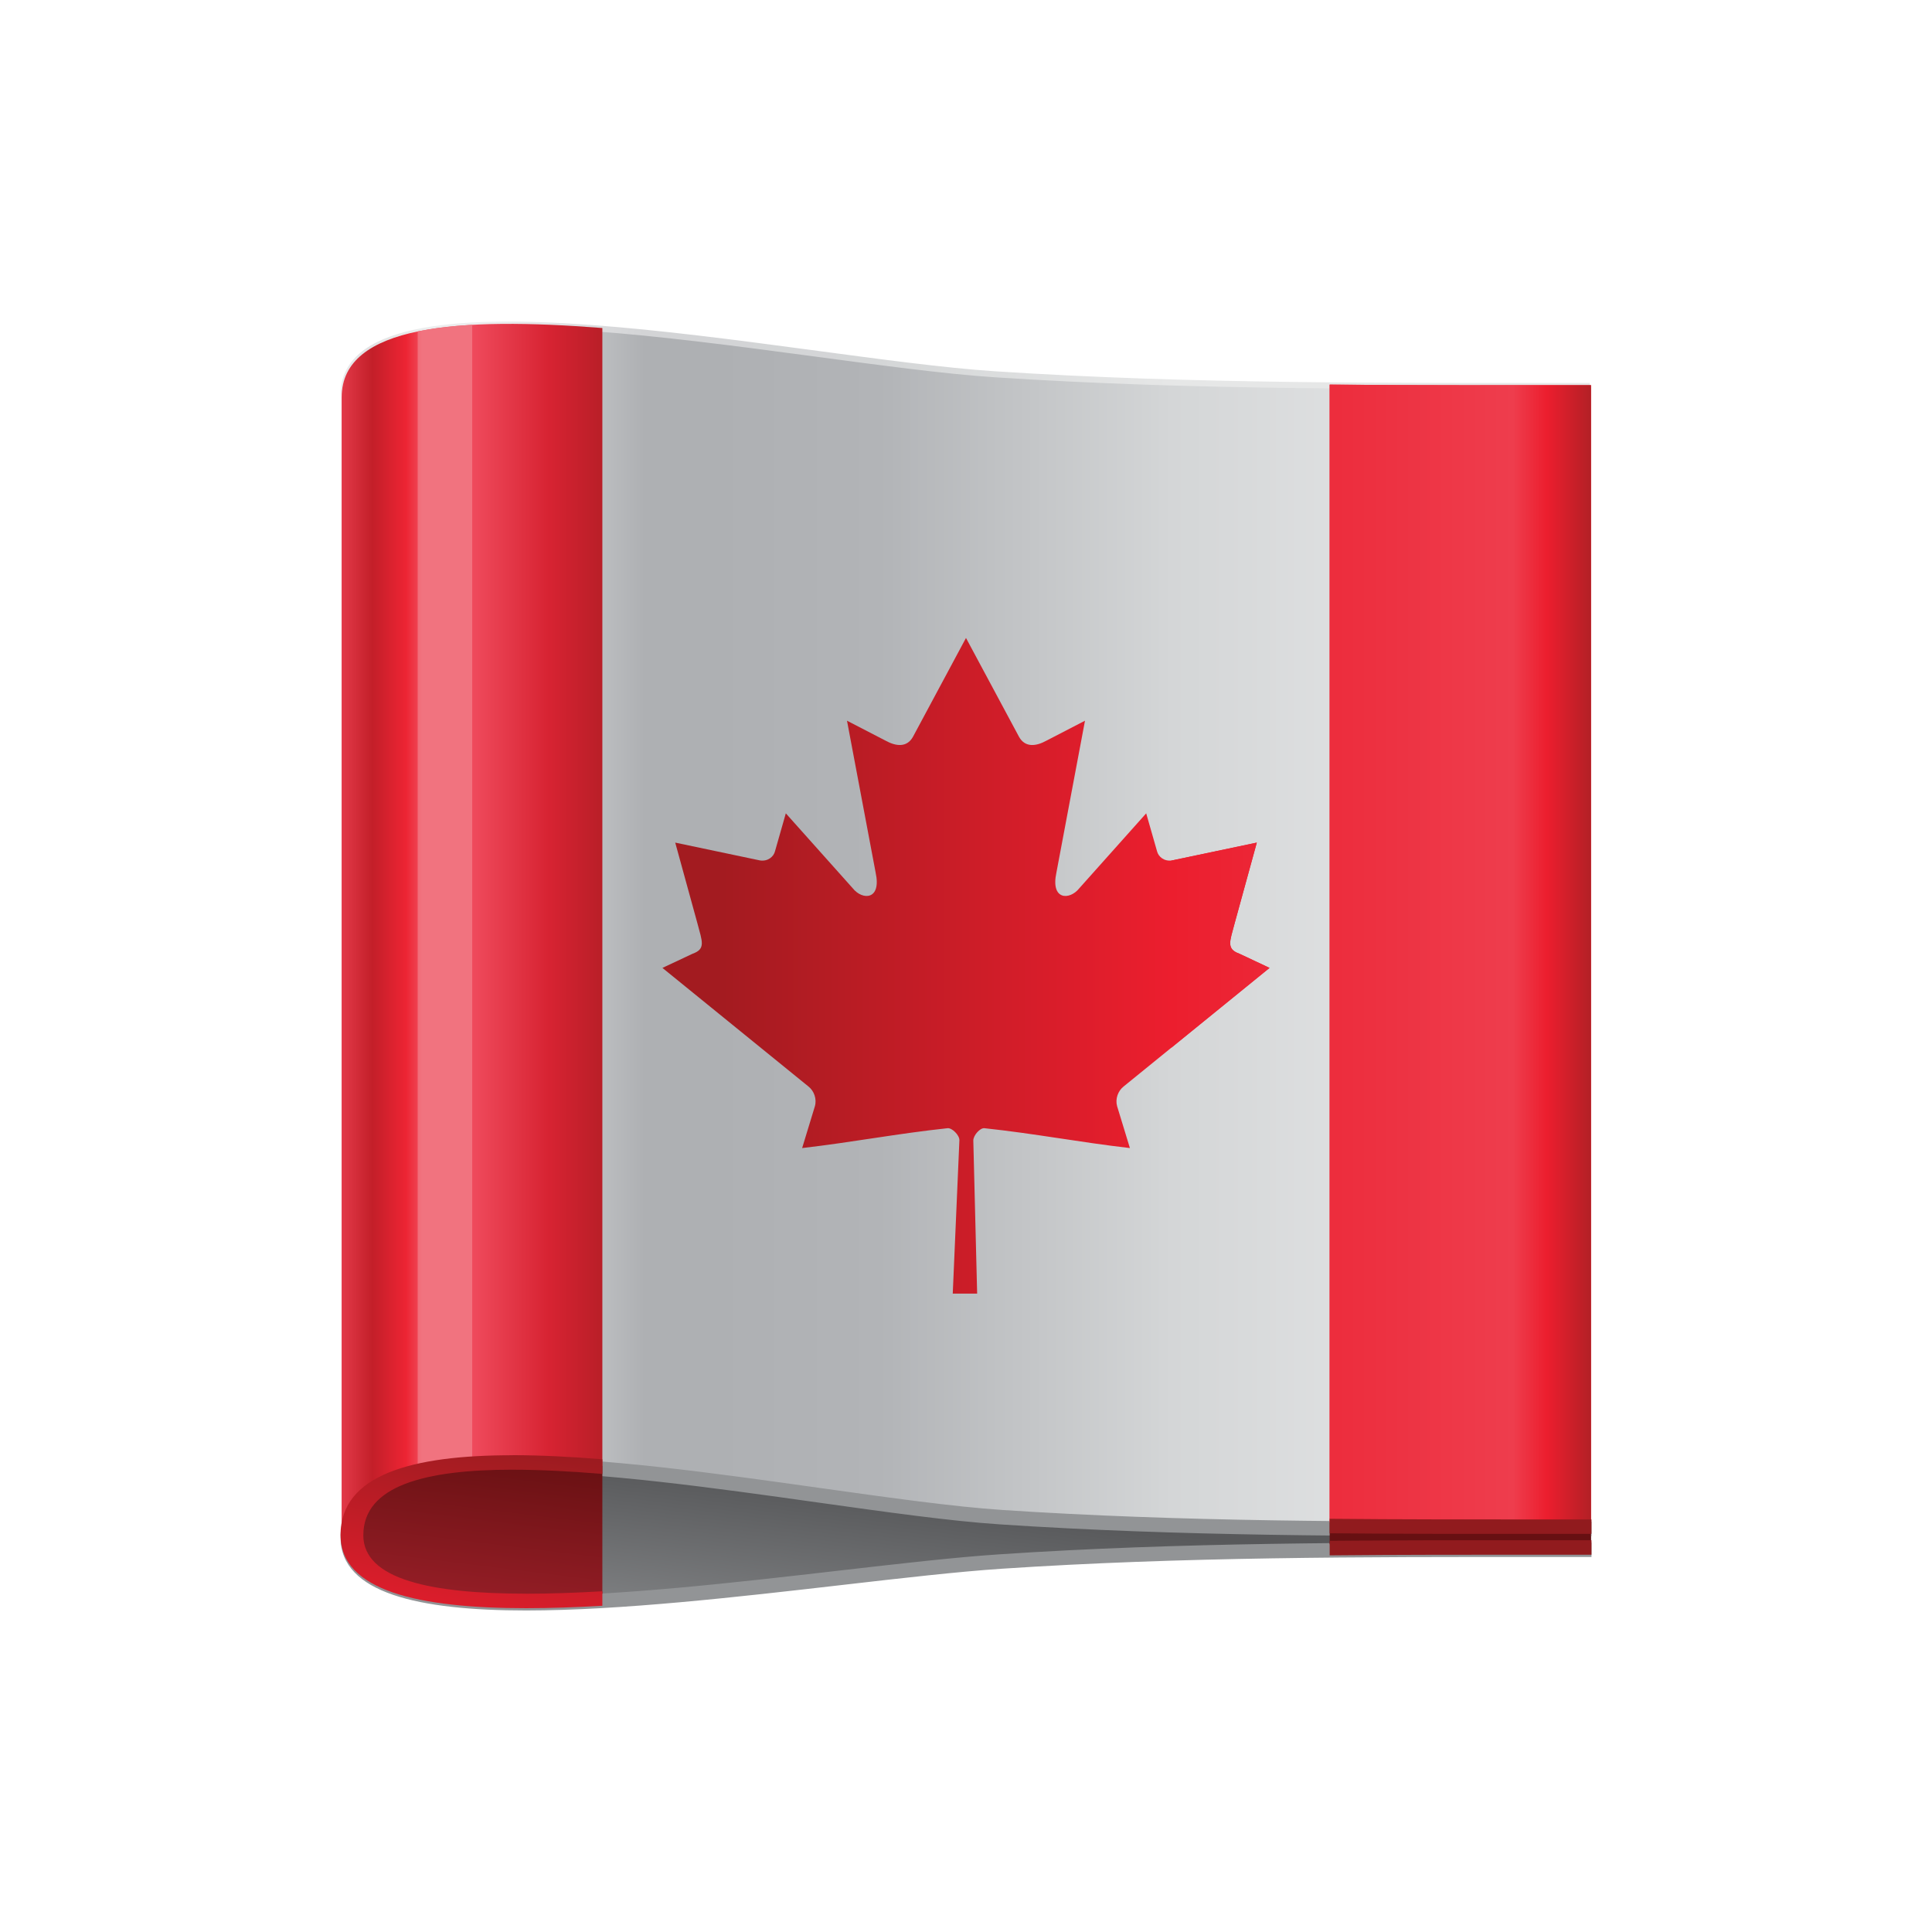 <?xml version="1.0" encoding="utf-8"?>
<!-- Generator: Adobe Illustrator 16.0.0, SVG Export Plug-In . SVG Version: 6.00 Build 0)  -->
<!DOCTYPE svg PUBLIC "-//W3C//DTD SVG 1.1//EN" "http://www.w3.org/Graphics/SVG/1.1/DTD/svg11.dtd">
<svg version="1.1" id="图形" xmlns="http://www.w3.org/2000/svg" xmlns:xlink="http://www.w3.org/1999/xlink" x="0px" y="0px"
	 width="1000.637px" height="1000.678px" viewBox="3203.042 1046.25 1000.637 1000.678"
	 enable-background="new 3203.042 1046.25 1000.637 1000.678" xml:space="preserve">
<g>
	<g>
		<g>
			<linearGradient id="SVGID_1_" gradientUnits="userSpaceOnUse" x1="3692.044" y1="1937.364" x2="3705.481" y2="1827.928">
				<stop  offset="0" style="stop-color:#929496"/>
				<stop  offset="1" style="stop-color:#58595B"/>
			</linearGradient>
			<path fill-rule="evenodd" clip-rule="evenodd" fill="url(#SVGID_1_)" d="M4027.054,1846.92v-10.749
				c-102.554,0-205.956,0.673-308.212-6.054c-104.604-6.859-336.581-60.547-338.795,11.355
				c2.214,62.302,234.191,18.342,338.795,11.486C3821.098,1846.232,3924.5,1846.92,4027.054,1846.92z"/>
			<linearGradient id="SVGID_2_" gradientUnits="userSpaceOnUse" x1="3810.248" y1="1528.83" x2="3376.624" y2="1528.83">
				<stop  offset="0" style="stop-color:#D4D6D7"/>
				<stop  offset="0.35" style="stop-color:#B2B4B7"/>
				<stop  offset="0.55" style="stop-color:#AEB0B3"/>
				<stop  offset="0.63" style="stop-color:#AEB0B3"/>
				<stop  offset="0.74" style="stop-color:#CACCCE"/>
				<stop  offset="0.81" style="stop-color:#DDDEE0"/>
				<stop  offset="0.89" style="stop-color:#DDDEE0"/>
				<stop  offset="0.93" style="stop-color:#D4D6D7"/>
				<stop  offset="0.96" style="stop-color:#CACCCE"/>
				<stop  offset="1" style="stop-color:#E7E8E9"/>
			</linearGradient>
			<path fill-rule="evenodd" clip-rule="evenodd" fill="url(#SVGID_2_)" d="M4027.054,1246.924v589.247
				c-102.554,0-205.956,0.673-308.212-6.054c-105.109-6.891-338.861-61.072-338.861,12.371v-589.25
				c0-73.44,233.752-19.247,338.861-12.354C3821.098,1247.597,3924.5,1246.924,4027.054,1246.924z"/>
			<linearGradient id="SVGID_3_" gradientUnits="userSpaceOnUse" x1="3809.678" y1="1540.644" x2="4028.193" y2="1540.644">
				<stop  offset="0" style="stop-color:#D4D6D7"/>
				<stop  offset="0.81" style="stop-color:#E7E8E9"/>
				<stop  offset="0.91" style="stop-color:#DDDEE0"/>
				<stop  offset="1" style="stop-color:#CACCCE"/>
			</linearGradient>
			<path fill-rule="evenodd" clip-rule="evenodd" fill="url(#SVGID_3_)" d="M4027.054,1246.924v589.247
				c-72.476,0-144.985,0.443-217.376-3.101V1245.1C3882.104,1247.251,3954.594,1246.924,4027.054,1246.924z"/>
			<path fill-rule="evenodd" clip-rule="evenodd" fill="#E7E8E9" d="M3419.377,1808.36v-589.25c8.4-1.739,17.901-2.855,28.238-3.443
				v589.247C3437.279,1805.504,3427.778,1806.621,3419.377,1808.36z"/>
			<path fill="#929496" d="M4027.315,1852.663h-25.53c-93.198-0.051-186.989-0.101-279.794,6.069
				c-22.675,1.51-51.552,4.824-82.762,8.419c-53.918,6.202-114.725,13.19-163.654,13.209l0,0c-55.605,0-96.15-8.995-96.15-37.806
				h-0.02c0-31.437,37.133-41.432,89.081-41.432v-0.016c46.895,0,106.293,8.354,160.21,15.948
				c35.246,4.94,68.142,9.552,93.295,11.24c92.805,6.17,186.596,6.12,279.794,6.069h25.53v7.501h-25.53
				c-93.575,0.047-187.744,0.098-280.974-6.104c-25.76-1.707-59.005-6.4-94.644-11.388c-53.229-7.481-111.869-15.734-157.682-15.734
				v-0.016c-45.058,0-77.265,8.187-77.265,33.931h-0.016c0,23.068,35.572,30.289,84.369,30.289l0,0
				c47.848,0,108.13-6.925,161.572-13.076c31.486-3.627,60.628-6.976,83.664-8.501c93.248-6.218,187.398-6.151,280.974-6.12h25.53
				V1852.663z"/>
		</g>
		<linearGradient id="SVGID_4_" gradientUnits="userSpaceOnUse" x1="3809.662" y1="1233.424" x2="3376.048" y2="1233.424">
			<stop  offset="0" style="stop-color:#E6E7E7"/>
			<stop  offset="0.35" style="stop-color:#D4D6D7"/>
			<stop  offset="0.55" style="stop-color:#D3D4D6"/>
			<stop  offset="0.63" style="stop-color:#D3D4D6"/>
			<stop  offset="0.74" style="stop-color:#E2E2E4"/>
			<stop  offset="0.81" style="stop-color:#ECEDEE"/>
			<stop  offset="0.89" style="stop-color:#ECEDEE"/>
			<stop  offset="0.93" style="stop-color:#E6E7E7"/>
			<stop  offset="0.96" style="stop-color:#E2E2E4"/>
			<stop  offset="1" style="stop-color:#ECEDEE"/>
		</linearGradient>
		<path fill-rule="evenodd" clip-rule="evenodd" fill="url(#SVGID_4_)" d="M4026.463,1244.577v3.117
			c-102.551,0-205.941,0.688-308.212-6.038c-105.079-6.875-338.827-61.072-338.847,12.372v-3.136
			c0.02-73.46,233.768-19.247,338.847-12.354C3820.522,1245.232,3923.913,1244.577,4026.463,1244.577z"/>
	</g>
	<linearGradient id="SVGID_5_" gradientUnits="userSpaceOnUse" x1="3692.039" y1="1936.231" x2="3705.482" y2="1826.742">
		<stop  offset="0" style="stop-color:#A7232E"/>
		<stop  offset="1" style="stop-color:#671012"/>
	</linearGradient>
	<path fill-rule="evenodd" clip-rule="evenodd" fill="url(#SVGID_5_)" d="M4027.054,1845.738v-10.746
		c-45.011,0-90.182,0.129-135.337-0.296v11.338C3936.873,1845.606,3982.043,1845.738,4027.054,1845.738L4027.054,1845.738z
		 M3515.018,1805.406c-73.129-5.758-133.854-1.723-134.971,34.885c1.116,31.732,61.842,35.899,134.971,31.437V1805.406z"/>
	<linearGradient id="SVGID_6_" gradientUnits="userSpaceOnUse" x1="3809.411" y1="1527.65" x2="3374.121" y2="1527.65">
		<stop  offset="0" style="stop-color:#EC1E2E"/>
		<stop  offset="0.54" style="stop-color:#A31B20"/>
		<stop  offset="0.63" style="stop-color:#A31B20"/>
		<stop  offset="0.74" style="stop-color:#D72332"/>
		<stop  offset="0.83" style="stop-color:#EF4A5C"/>
		<stop  offset="0.89" style="stop-color:#EF4D5C"/>
		<stop  offset="0.91" style="stop-color:#ED2433"/>
		<stop  offset="0.95" style="stop-color:#C31F29"/>
		<stop  offset="1" style="stop-color:#EE4354"/>
	</linearGradient>
	<path fill-rule="evenodd" clip-rule="evenodd" fill="url(#SVGID_6_)" d="M4027.054,1245.741v589.25
		c-45.011,0-90.182,0.129-135.337-0.296v-589.25C3936.873,1245.873,3982.043,1245.741,4027.054,1245.741L4027.054,1245.741z
		 M3515.018,1805.391c-73.834-5.824-135.037-1.657-135.037,35.916V1252.06c0-37.576,61.203-41.743,135.037-35.919V1805.391
		L3515.018,1805.391z M3703.354,1376.662l-27.468,51.209c-3.102,5.563-8.696,5.039-14.275,1.938l-19.889-10.29l14.835,78.661
		c3.117,14.376-6.891,14.376-11.815,8.171l-34.702-38.853l-5.629,19.722c-0.654,2.591-3.51,5.315-7.793,4.661l-43.859-9.222
		l11.52,41.907c2.459,9.318,4.381,13.174-2.494,15.637l-15.655,7.35l75.545,61.352c2.984,2.312,4.494,6.497,3.428,10.271
		l-6.61,21.69c26.006-3.003,49.307-7.517,75.312-10.287c2.299-0.249,6.154,3.544,6.135,6.202l-3.443,79.463h12.634l-1.985-79.284
		c-0.016-2.657,3.479-6.63,5.759-6.381c26.024,2.771,49.322,7.284,75.347,10.287l-6.629-21.69c-1.051-3.774,0.459-7.96,3.446-10.271
		l75.511-61.352l-15.621-7.35c-6.891-2.463-4.957-6.318-2.494-15.637l11.517-41.907l-43.875,9.222
		c-4.28,0.654-7.12-2.07-7.777-4.661l-5.643-19.722l-34.688,38.853c-4.938,6.205-14.932,6.205-11.812-8.171l14.801-78.661
		l-19.87,10.29c-5.595,3.102-11.175,3.626-14.294-1.938L3703.354,1376.662z"/>
	<linearGradient id="SVGID_7_" gradientUnits="userSpaceOnUse" x1="3809.678" y1="1540.236" x2="4028.193" y2="1540.236">
		<stop  offset="0" style="stop-color:#EC1E2E"/>
		<stop  offset="0.81" style="stop-color:#EE3D4D"/>
		<stop  offset="0.89" style="stop-color:#EC1E2E"/>
		<stop  offset="1" style="stop-color:#B02025"/>
	</linearGradient>
	<path fill-rule="evenodd" clip-rule="evenodd" fill="url(#SVGID_7_)" d="M4027.054,1245.741v589.25
		c-45.124,0-90.247,0.18-135.337-0.541v-588.989C3936.807,1245.873,3981.93,1245.741,4027.054,1245.741L4027.054,1245.741z
		 M3809.678,1588.918v-96.972l0.425-0.065l43.875-9.222l-11.517,41.907c-2.463,9.318-4.396,13.174,2.494,15.637l15.621,7.35
		L3809.678,1588.918z"/>
	<linearGradient id="SVGID_8_" gradientUnits="userSpaceOnUse" x1="3790.476" y1="1510.838" x2="3376.277" y2="1510.838">
		<stop  offset="0" style="stop-color:#F05A65"/>
		<stop  offset="0.35" style="stop-color:#C8555F"/>
		<stop  offset="0.44" style="stop-color:#BF545E"/>
		<stop  offset="0.54" style="stop-color:#B0535B"/>
		<stop  offset="0.63" style="stop-color:#BE545D"/>
		<stop  offset="0.71" style="stop-color:#F05B67"/>
		<stop  offset="0.8" style="stop-color:#F1737F"/>
		<stop  offset="0.89" style="stop-color:#F1737F"/>
		<stop  offset="0.91" style="stop-color:#F05B67"/>
		<stop  offset="0.95" style="stop-color:#BC5461"/>
		<stop  offset="1" style="stop-color:#F16C77"/>
	</linearGradient>
	<path fill-rule="evenodd" clip-rule="evenodd" fill="url(#SVGID_8_)" d="M3419.377,1807.178V1217.93
		c8.4-1.738,17.901-2.855,28.238-3.431v589.251C3437.279,1804.325,3427.778,1805.439,3419.377,1807.178z"/>
	<linearGradient id="SVGID_9_" gradientUnits="userSpaceOnUse" x1="3707.118" y1="1825.325" x2="3683.054" y2="1949.123">
		<stop  offset="0" style="stop-color:#911B1E"/>
		<stop  offset="1" style="stop-color:#EC1E2E"/>
	</linearGradient>
	<path fill="url(#SVGID_9_)" d="M4027.315,1851.481h-25.53c-36.623-0.016-73.344-0.031-110.067,0.327v-7.514
		c36.724-0.346,73.444-0.327,110.067-0.312h25.53V1851.481L4027.315,1851.481z M3515.018,1877.93
		c-13.715,0.789-26.974,1.248-39.443,1.248l0,0c-55.605,0-96.15-8.991-96.15-37.806h-0.02c0-31.421,37.133-41.412,89.081-41.412
		v-0.035c14.505,0,30.191,0.806,46.532,2.136v7.579c-16.406-1.361-32.094-2.183-46.532-2.183v-0.016
		c-45.058,0-77.265,8.205-77.265,33.931h-0.016c0,23.071,35.572,30.289,84.369,30.289v0.02c12.42,0,25.679-0.479,39.443-1.265
		V1877.93L3515.018,1877.93z M3891.717,1832.875c36.724,0.358,73.444,0.327,110.067,0.327h25.53v7.481h-25.53
		c-36.623,0.035-73.344,0.035-110.067-0.312V1832.875z"/>
</g>
</svg>
